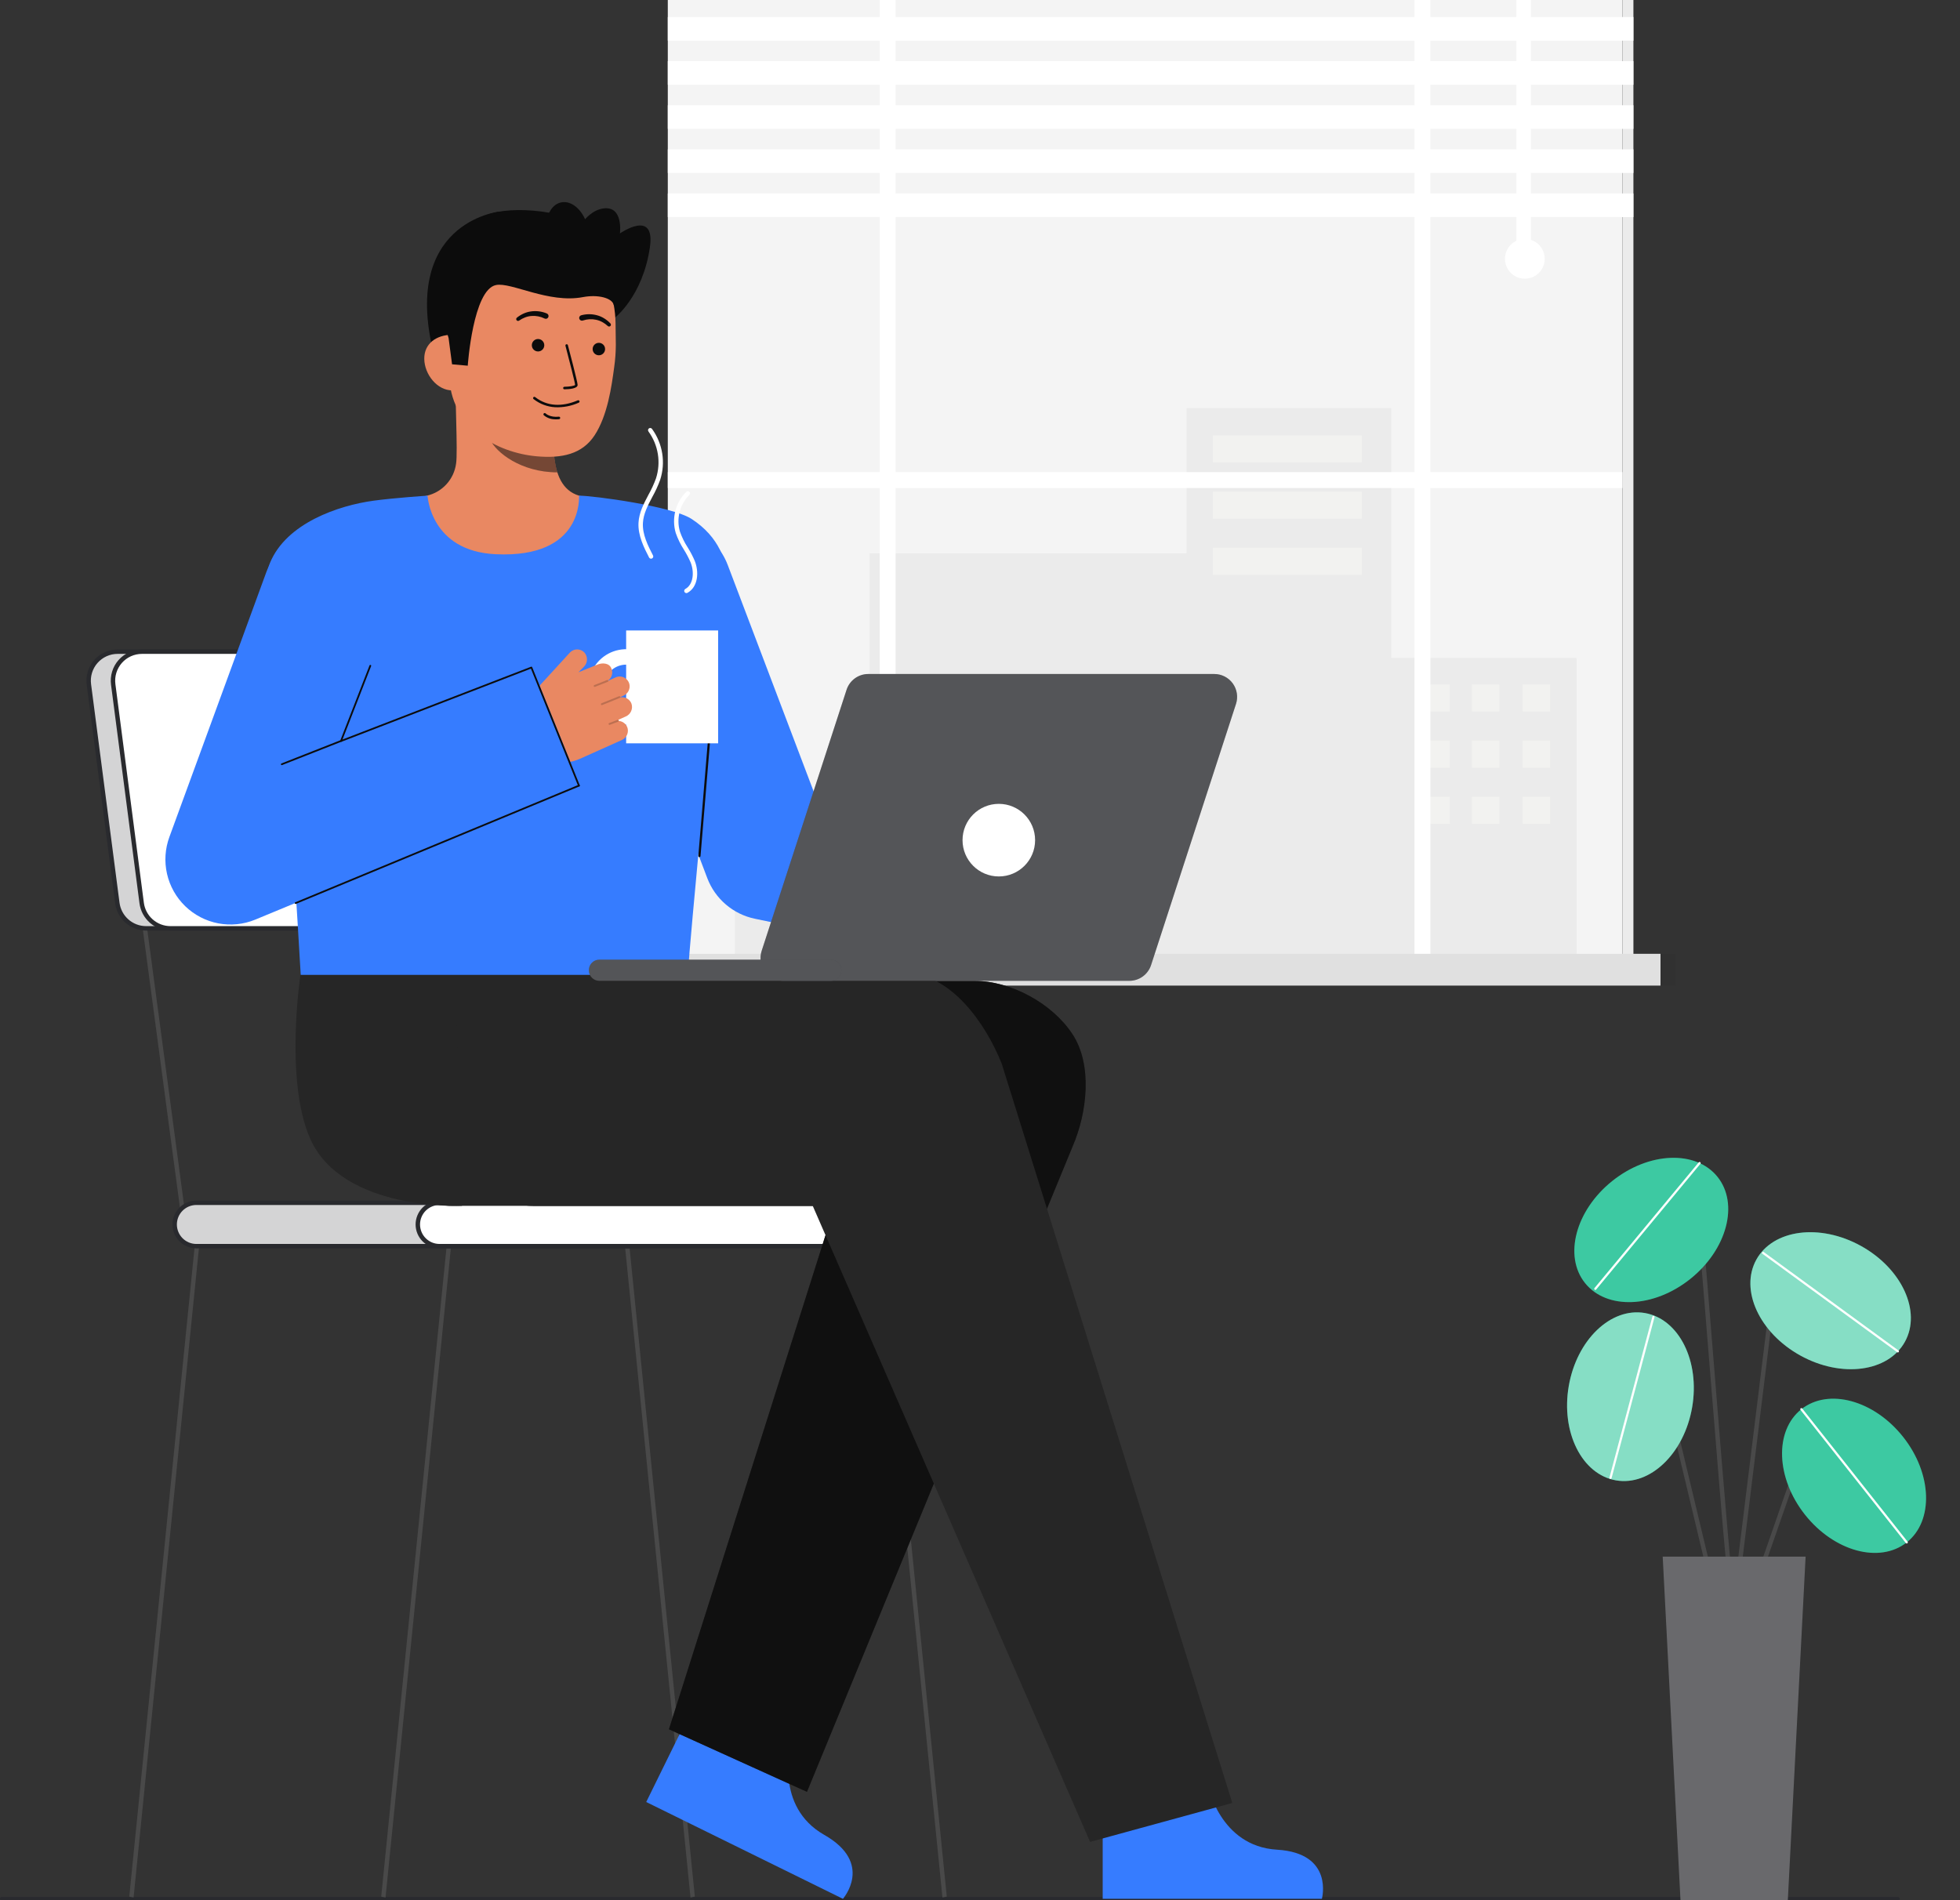 <svg width="462" height="448" viewBox="0 0 462 448" fill="none" xmlns="http://www.w3.org/2000/svg">
<rect x="0" y="0" width="462" height="448" fill="#333333" stroke="none"/>
<g clip-path="url(#clip0_9_162)">
<path d="M382.439 0H157.41V225.147H382.439V0Z" fill="#F4F4F4"/>
<path d="M385.018 0H382.439V225.147H385.018V0Z" fill="#F4F4F4"/>
<path opacity="0.05" d="M385.018 0H382.439V225.147H385.018V0Z" fill="#292A2E"/>
<path opacity="0.05" d="M327.925 155.145V96.239H279.698V130.462H204.993V191.059H173.242V225.147H204.993H211.109H371.615V155.145H327.925Z" fill="#292A2E"/>
<path opacity="0.34" d="M321.008 102.635H285.888V109.031H321.008V102.635Z" fill="#FFFFFA"/>
<path opacity="0.34" d="M321.008 115.889H285.888V122.284H321.008V115.889Z" fill="#FFFFFA"/>
<path opacity="0.34" d="M321.008 129.142H285.888V135.538H321.008V129.142Z" fill="#FFFFFA"/>
<path opacity="0.34" d="M365.387 161.353H358.914V167.749H365.387V161.353Z" fill="#FFFFFA"/>
<path opacity="0.34" d="M365.387 174.607H358.914V181.003H365.387V174.607Z" fill="#FFFFFA"/>
<path opacity="0.34" d="M365.387 187.86H358.914V194.256H365.387V187.86Z" fill="#FFFFFA"/>
<path opacity="0.34" d="M353.412 161.353H346.938V167.749H353.412V161.353Z" fill="#FFFFFA"/>
<path opacity="0.34" d="M353.412 174.607H346.938V181.003H353.412V174.607Z" fill="#FFFFFA"/>
<path opacity="0.34" d="M353.412 187.86H346.938V194.256H353.412V187.86Z" fill="#FFFFFA"/>
<path opacity="0.34" d="M341.76 161.353H335.287V167.749H341.76V161.353Z" fill="#FFFFFA"/>
<path opacity="0.34" d="M341.76 174.607H335.287V181.003H341.76V174.607Z" fill="#FFFFFA"/>
<path opacity="0.34" d="M341.76 187.86H335.287V194.256H341.76V187.86Z" fill="#FFFFFA"/>
<path d="M382.439 111.311H337.16V0H333.415V111.311H211.109V0H207.365V111.311H157.41V115.057H207.365V225.147H211.109V115.057H333.415V225.147H337.16V115.057H382.439V111.311Z" fill="white"/>
<path d="M391.404 224.876H148.445V232.363H391.404V224.876Z" fill="#F4F4F4"/>
<path opacity="0.1" d="M391.404 224.876H148.445V232.363H391.404V224.876Z" fill="#292A2E"/>
<path opacity="0.1" d="M394.911 224.876H391.404V232.363H394.911V224.876Z" fill="#292A2E"/>
<path opacity="0.1" d="M394.911 224.876H391.404V232.363H394.911V224.876Z" fill="#292A2E"/>
<path d="M385.019 4.019H157.41V9.586H385.019V4.019Z" fill="white"/>
<path d="M385.019 14.417H157.41V19.984H385.019V14.417Z" fill="white"/>
<path d="M385.019 24.815H157.41V30.382H385.019V24.815Z" fill="white"/>
<path d="M385.019 35.213H157.41V40.78H385.019V35.213Z" fill="white"/>
<path d="M385.019 45.611H157.41V51.179H385.019V45.611Z" fill="white"/>
<path d="M360.843 0H357.433V57.457H360.843V0Z" fill="white"/>
<path d="M359.427 65.709C362.015 65.709 364.113 63.609 364.113 61.02C364.113 58.431 362.015 56.331 359.427 56.331C356.839 56.331 354.741 58.431 354.741 61.02C354.741 63.609 356.839 65.709 359.427 65.709Z" fill="white"/>
<path d="M447.428 448H0.364C0.316 448 0.269 447.991 0.225 447.972C0.18 447.954 0.14 447.927 0.107 447.893C0.073 447.86 0.046 447.82 0.028 447.775C0.009 447.731 0 447.684 0 447.636C0 447.588 0.009 447.541 0.028 447.497C0.046 447.453 0.073 447.413 0.107 447.379C0.14 447.345 0.18 447.318 0.225 447.3C0.269 447.282 0.316 447.272 0.364 447.272H447.427C447.524 447.272 447.616 447.311 447.684 447.379C447.753 447.447 447.791 447.54 447.791 447.636C447.791 447.733 447.753 447.825 447.684 447.893C447.616 447.962 447.524 448 447.427 448H447.428Z" fill="#292A2E"/>
<g opacity="0.65">
<path d="M447.428 448H0.364C0.316 448 0.269 447.991 0.225 447.972C0.18 447.954 0.14 447.927 0.107 447.893C0.073 447.86 0.046 447.82 0.028 447.775C0.009 447.731 0 447.684 0 447.636C0 447.588 0.009 447.541 0.028 447.497C0.046 447.453 0.073 447.413 0.107 447.379C0.14 447.345 0.18 447.318 0.225 447.3C0.269 447.282 0.316 447.272 0.364 447.272H447.427C447.524 447.272 447.616 447.311 447.684 447.379C447.753 447.447 447.791 447.54 447.791 447.636C447.791 447.733 447.753 447.825 447.684 447.893C447.616 447.962 447.524 448 447.427 448H447.428Z" fill="#292A2E"/>
</g>
<path d="M31.489 447.36L30.468 447.164L46.417 288.59L47.438 288.786L31.489 447.36Z" fill="#494949"/>
<path d="M90.876 447.36L89.856 447.164L105.805 288.59L106.825 288.786L90.876 447.36Z" fill="#494949"/>
<path d="M222.149 447.36L223.17 447.164L207.221 288.59L206.2 288.786L222.149 447.36Z" fill="#494949"/>
<path d="M162.762 447.36L163.782 447.164L147.833 288.59L146.813 288.786L162.762 447.36Z" fill="#494949"/>
<path d="M141.61 218.802L140.58 218.939L149.897 288.759L150.927 288.621L141.61 218.802Z" fill="#494949"/>
<path d="M34.666 218.801L33.636 218.938L42.953 288.758L43.983 288.62L34.666 218.801Z" fill="#494949"/>
<path d="M150.838 283.575H46.235C43.413 283.575 41.125 285.864 41.125 288.688V288.689C41.125 291.512 43.413 293.801 46.235 293.801H150.838C153.661 293.801 155.948 291.512 155.948 288.689V288.688C155.948 285.864 153.661 283.575 150.838 283.575Z" fill="#292A2E"/>
<path opacity="0.8" d="M150.838 283.575H46.235C43.413 283.575 41.125 285.864 41.125 288.688V288.689C41.125 291.512 43.413 293.801 46.235 293.801H150.838C153.661 293.801 155.948 291.512 155.948 288.689V288.688C155.948 285.864 153.661 283.575 150.838 283.575Z" fill="white"/>
<path d="M150.836 294.321H46.235C44.751 294.307 43.333 293.707 42.289 292.652C41.245 291.598 40.659 290.173 40.659 288.688C40.659 287.204 41.245 285.779 42.289 284.724C43.333 283.669 44.751 283.07 46.235 283.055H150.836C152.32 283.07 153.738 283.669 154.782 284.724C155.827 285.779 156.412 287.204 156.412 288.688C156.412 290.173 155.827 291.598 154.782 292.652C153.738 293.707 152.32 294.307 150.836 294.321V294.321ZM46.235 284.095C45.026 284.108 43.871 284.598 43.02 285.458C42.17 286.318 41.693 287.479 41.693 288.688C41.693 289.898 42.17 291.059 43.02 291.919C43.871 292.779 45.026 293.269 46.235 293.282H150.836C152.045 293.269 153.201 292.779 154.051 291.919C154.901 291.059 155.378 289.898 155.378 288.688C155.378 287.479 154.901 286.318 154.051 285.458C153.201 284.598 152.045 284.108 150.836 284.095H46.235Z" fill="#292A2E"/>
<path d="M208.25 283.575H103.647C100.825 283.575 98.537 285.864 98.537 288.688V288.689C98.537 291.512 100.825 293.801 103.647 293.801H208.25C211.072 293.801 213.36 291.512 213.36 288.689V288.688C213.36 285.864 211.072 283.575 208.25 283.575Z" fill="white"/>
<path d="M208.251 294.321H103.647C102.903 294.329 102.165 294.188 101.476 293.908C100.787 293.628 100.16 293.215 99.631 292.691C99.103 292.167 98.683 291.544 98.397 290.857C98.11 290.17 97.963 289.433 97.963 288.688C97.963 287.944 98.11 287.207 98.397 286.52C98.683 285.833 99.103 285.21 99.631 284.686C100.16 284.162 100.787 283.749 101.476 283.469C102.165 283.189 102.903 283.048 103.647 283.055H208.251C208.995 283.048 209.733 283.189 210.422 283.469C211.111 283.749 211.738 284.162 212.267 284.686C212.795 285.21 213.215 285.833 213.501 286.52C213.788 287.207 213.935 287.944 213.935 288.688C213.935 289.433 213.788 290.17 213.501 290.857C213.215 291.544 212.795 292.167 212.267 292.691C211.738 293.215 211.111 293.628 210.422 293.908C209.733 294.188 208.995 294.329 208.251 294.321V294.321ZM103.647 284.095C103.04 284.089 102.438 284.203 101.875 284.431C101.313 284.659 100.801 284.996 100.369 285.423C99.938 285.85 99.595 286.359 99.362 286.919C99.128 287.48 99.007 288.081 99.007 288.688C99.007 289.296 99.128 289.897 99.362 290.458C99.595 291.018 99.938 291.527 100.369 291.954C100.801 292.381 101.313 292.718 101.875 292.946C102.438 293.174 103.04 293.288 103.647 293.282H208.251C208.858 293.288 209.46 293.174 210.023 292.946C210.585 292.718 211.097 292.381 211.529 291.954C211.96 291.527 212.303 291.018 212.536 290.458C212.77 289.897 212.891 289.296 212.891 288.688C212.891 288.081 212.77 287.48 212.536 286.919C212.303 286.359 211.96 285.85 211.529 285.423C211.097 284.996 210.585 284.659 210.023 284.431C209.46 284.203 208.858 284.089 208.251 284.095H103.647Z" fill="#292A2E"/>
<path d="M135.88 218.869H34.432C32.773 218.869 31.172 218.265 29.925 217.17C28.679 216.075 27.874 214.564 27.66 212.918L20.949 161.359C20.824 160.395 20.905 159.415 21.188 158.486C21.471 157.556 21.949 156.697 22.59 155.967C23.231 155.237 24.02 154.651 24.905 154.251C25.79 153.85 26.751 153.643 27.722 153.643H129.169C130.828 153.643 132.43 154.247 133.676 155.342C134.922 156.437 135.728 157.948 135.942 159.594L142.652 211.153C142.778 212.117 142.696 213.096 142.413 214.026C142.13 214.956 141.652 215.814 141.011 216.545C140.37 217.275 139.581 217.86 138.696 218.261C137.811 218.662 136.851 218.869 135.88 218.869Z" fill="#292A2E"/>
<path opacity="0.8" d="M135.88 218.869H34.432C32.773 218.869 31.172 218.265 29.925 217.17C28.679 216.075 27.874 214.564 27.66 212.918L20.949 161.359C20.824 160.395 20.905 159.415 21.188 158.486C21.471 157.556 21.949 156.697 22.59 155.967C23.231 155.237 24.02 154.651 24.905 154.251C25.79 153.85 26.751 153.643 27.722 153.643H129.169C130.828 153.643 132.43 154.247 133.676 155.342C134.922 156.437 135.728 157.948 135.942 159.594L142.652 211.153C142.778 212.117 142.696 213.096 142.413 214.026C142.13 214.956 141.652 215.814 141.011 216.545C140.37 217.275 139.581 217.86 138.696 218.261C137.811 218.662 136.851 218.869 135.88 218.869Z" fill="white"/>
<path d="M135.88 219.389H34.432C32.648 219.385 30.927 218.734 29.587 217.556C28.247 216.379 27.379 214.755 27.144 212.986L20.434 161.427C20.299 160.39 20.386 159.336 20.691 158.335C20.995 157.335 21.51 156.411 22.199 155.625C22.889 154.839 23.738 154.21 24.691 153.778C25.643 153.347 26.676 153.124 27.722 153.124H129.169C130.953 153.128 132.675 153.779 134.015 154.957C135.356 156.135 136.223 157.759 136.458 159.528L143.168 211.087C143.303 212.124 143.215 213.178 142.911 214.179C142.606 215.179 142.092 216.103 141.402 216.889C140.712 217.675 139.863 218.304 138.911 218.735C137.958 219.167 136.925 219.39 135.88 219.39V219.389ZM27.722 154.163C26.824 154.163 25.937 154.354 25.119 154.725C24.302 155.095 23.573 155.635 22.98 156.31C22.388 156.985 21.947 157.778 21.685 158.637C21.424 159.496 21.349 160.401 21.465 161.291L28.175 212.851C28.376 214.37 29.121 215.764 30.272 216.775C31.422 217.786 32.901 218.346 34.432 218.349H135.88C136.778 218.349 137.665 218.158 138.483 217.787C139.3 217.417 140.03 216.876 140.622 216.201C141.214 215.526 141.656 214.733 141.917 213.874C142.178 213.014 142.253 212.109 142.137 211.219L135.427 159.66C135.225 158.141 134.48 156.747 133.33 155.736C132.179 154.725 130.701 154.166 129.169 154.163H27.722Z" fill="#292A2E"/>
<path d="M141.617 218.869H40.169C38.51 218.869 36.908 218.265 35.662 217.17C34.416 216.075 33.61 214.564 33.396 212.918L26.686 161.359C26.56 160.395 26.642 159.415 26.925 158.486C27.208 157.556 27.686 156.697 28.327 155.967C28.968 155.237 29.757 154.652 30.642 154.251C31.527 153.85 32.487 153.643 33.458 153.643H134.906C136.565 153.643 138.167 154.247 139.413 155.342C140.659 156.437 141.465 157.948 141.679 159.594L148.39 211.153C148.515 212.117 148.433 213.096 148.15 214.026C147.867 214.956 147.389 215.814 146.748 216.545C146.107 217.275 145.318 217.86 144.433 218.261C143.548 218.662 142.588 218.869 141.617 218.869V218.869Z" fill="white"/>
<path d="M141.617 219.389H40.169C38.385 219.385 36.664 218.734 35.324 217.556C33.983 216.379 33.115 214.755 32.881 212.986L26.171 161.427C26.036 160.39 26.123 159.336 26.428 158.335C26.732 157.335 27.246 156.411 27.936 155.625C28.626 154.839 29.475 154.21 30.427 153.778C31.38 153.347 32.413 153.124 33.458 153.124H134.906C136.69 153.128 138.412 153.779 139.752 154.957C141.092 156.135 141.96 157.759 142.194 159.528L148.904 211.087C149.039 212.124 148.952 213.178 148.647 214.179C148.343 215.179 147.829 216.103 147.139 216.889C146.449 217.675 145.6 218.304 144.647 218.736C143.695 219.167 142.662 219.39 141.617 219.39V219.389ZM33.458 154.163C32.561 154.163 31.674 154.354 30.856 154.725C30.038 155.095 29.309 155.635 28.717 156.31C28.125 156.985 27.683 157.778 27.422 158.637C27.16 159.496 27.085 160.401 27.201 161.291L33.911 212.851C34.112 214.37 34.858 215.765 36.008 216.776C37.159 217.787 38.637 218.346 40.169 218.349H141.617C142.514 218.349 143.402 218.158 144.22 217.787C145.037 217.417 145.767 216.876 146.359 216.201C146.951 215.526 147.393 214.733 147.654 213.874C147.916 213.014 147.991 212.109 147.875 211.219L141.164 159.66C140.963 158.141 140.218 156.746 139.067 155.735C137.917 154.724 136.438 154.165 134.907 154.161L33.458 154.163Z" fill="#292A2E"/>
<path d="M284.693 420.839C284.693 420.839 287.479 435.288 301 436.093C314.52 436.897 311.589 447.675 311.589 447.675H259.919V421.846L284.693 420.839Z" fill="#367CFF"/>
<path d="M186.393 411.716C186.393 411.716 182.519 425.912 194.296 432.606C206.074 439.3 198.688 447.675 198.688 447.675L152.324 424.853L163.719 401.677L186.393 411.716Z" fill="#367CFF"/>
<path d="M144.788 75.042C144.788 75.042 151.529 69.951 153.199 58.232C154.493 49.158 146.127 55.036 146.127 55.036C146.127 55.036 146.995 48.495 142.23 49.143C137.466 49.792 134.8 56.666 134.8 56.666" fill="#0C0C0C"/>
<path d="M117.608 49.909C117.608 49.909 93.969 52.445 102.514 84.493L104.606 84.633L108.852 84.918" fill="#0C0C0C"/>
<path d="M140.828 117.963C140.725 117.949 139.571 137.094 117.34 135.426C101.95 134.273 96.463 117.936 96.11 117.936C97.769 117.583 99.82 117.047 100.635 116.863C102.411 116.451 104.019 115.507 105.246 114.157C106.473 112.808 107.26 111.117 107.503 109.309C107.953 106.595 107.191 92.711 107.424 89.965L131.048 95.241C130.718 101.04 128.408 114.484 136.504 116.863C137.853 117.257 139.305 117.619 140.828 117.963Z" fill="#E98862"/>
<path opacity="0.52" d="M131.38 111.369C131.01 110.176 130.772 108.946 130.67 107.701C130.41 104.859 130.462 101.998 130.825 99.168C126.024 98.52 121.5 96.537 117.769 93.445C117.33 95.066 114.918 102.148 115.586 103.689C116.846 106.601 122.779 111.369 131.38 111.369Z" fill="#0C0C0C"/>
<path d="M126.504 107.58C117.184 106.743 106.029 100.852 105.869 88.194L105.723 76.773C105.563 64.115 112.077 53.769 123.989 53.618C135.9 53.466 144.934 63.614 145.095 76.272L145.159 81.328C145.151 83.064 145.024 84.798 144.78 86.517C144.169 91.066 143.222 97.982 140.137 102.661C137.223 107.077 132.458 108.114 126.504 107.58Z" fill="#E98862"/>
<path d="M130.829 96.01C132.752 96.097 134.669 95.731 136.424 94.94C136.461 94.925 136.494 94.902 136.521 94.874C136.549 94.846 136.571 94.812 136.585 94.776C136.6 94.739 136.607 94.7 136.607 94.66C136.607 94.621 136.598 94.582 136.583 94.546C136.567 94.509 136.545 94.477 136.517 94.449C136.489 94.421 136.455 94.4 136.419 94.385C136.382 94.37 136.343 94.363 136.303 94.363C136.264 94.364 136.225 94.372 136.189 94.387C132.406 96.001 128.971 95.765 126.256 93.704C126.201 93.66 126.144 93.62 126.085 93.582C126.016 93.551 125.939 93.546 125.867 93.569C125.795 93.591 125.735 93.64 125.697 93.706C125.66 93.771 125.648 93.848 125.665 93.921C125.681 93.995 125.724 94.059 125.786 94.102C125.808 94.116 125.843 94.143 125.89 94.181C127.317 95.269 129.037 95.906 130.829 96.01Z" fill="#0C0C0C"/>
<path d="M130.739 98.861C131.086 98.883 131.435 98.874 131.781 98.836C131.86 98.828 131.933 98.788 131.983 98.726C132.033 98.664 132.056 98.585 132.048 98.505C132.04 98.426 132 98.353 131.938 98.303C131.876 98.253 131.797 98.23 131.718 98.238C129.636 98.46 128.642 97.505 128.6 97.464C128.543 97.41 128.467 97.381 128.389 97.382C128.311 97.383 128.236 97.415 128.181 97.47C128.125 97.525 128.094 97.6 128.092 97.678C128.091 97.757 128.121 97.832 128.174 97.889C128.892 98.5 129.797 98.843 130.739 98.861V98.861Z" fill="#0C0C0C"/>
<path d="M141.161 83.762C141.971 83.762 142.628 83.105 142.628 82.294C142.628 81.483 141.971 80.826 141.161 80.826C140.351 80.826 139.694 81.483 139.694 82.294C139.694 83.105 140.351 83.762 141.161 83.762Z" fill="#0C0C0C"/>
<path d="M126.827 82.862C127.637 82.862 128.294 82.205 128.294 81.394C128.294 80.583 127.637 79.926 126.827 79.926C126.016 79.926 125.359 80.583 125.359 81.394C125.359 82.205 126.016 82.862 126.827 82.862Z" fill="#0C0C0C"/>
<path d="M106.657 92.04C103.037 92.087 100.054 88.249 100.007 84.627C99.959 81.005 102.87 78.971 106.489 78.925L108.385 81.328L109.769 92.001L106.657 92.04Z" fill="#E98862"/>
<path d="M110.256 86.221C110.256 86.221 111.479 68.31 116.907 67.204C120.522 66.468 129.289 71.598 137.41 70.048C140.963 69.373 144.335 70.251 144.678 71.929C144.814 72.594 147.027 63.04 141.464 55.791C137.034 50.02 122.539 48.388 115.944 50.28C97.684 55.522 105.742 79.714 105.742 79.714L106.556 85.888L110.256 86.221Z" fill="#0C0C0C"/>
<path d="M133.014 91.783C133.022 91.783 133.03 91.783 133.038 91.783C134.204 91.771 136.159 91.621 136.152 90.748C136.144 90.024 134.086 82.235 133.851 81.349C133.825 81.28 133.774 81.223 133.709 81.189C133.643 81.156 133.567 81.147 133.496 81.166C133.425 81.185 133.363 81.23 133.323 81.292C133.283 81.354 133.268 81.429 133.279 81.501C134.193 84.951 135.555 90.262 135.56 90.755C135.448 90.963 134.243 91.177 133.035 91.189C132.958 91.191 132.886 91.222 132.832 91.275C132.778 91.329 132.746 91.401 132.744 91.478C132.742 91.554 132.769 91.628 132.82 91.685C132.87 91.741 132.941 91.776 133.017 91.783H133.014Z" fill="#0C0C0C"/>
<path d="M136.997 74.334C138.222 73.996 139.517 73.996 140.743 74.334C141.345 74.496 141.92 74.747 142.447 75.08C142.968 75.406 143.447 75.797 143.87 76.243C143.951 76.321 143.998 76.429 144.002 76.542C144.005 76.655 143.963 76.764 143.886 76.847C143.81 76.93 143.703 76.98 143.59 76.985C143.478 76.991 143.367 76.952 143.283 76.877L143.256 76.854C142.864 76.491 142.427 76.178 141.957 75.924C141.496 75.671 140.999 75.49 140.483 75.386C139.468 75.172 138.414 75.231 137.429 75.556L137.388 75.571C137.225 75.628 137.047 75.619 136.891 75.545C136.735 75.47 136.616 75.337 136.558 75.174C136.501 75.012 136.51 74.833 136.585 74.677C136.659 74.522 136.792 74.402 136.954 74.344L136.997 74.334Z" fill="#0C0C0C"/>
<path d="M128.315 75.07C127.382 74.617 126.346 74.418 125.312 74.494C124.787 74.528 124.27 74.641 123.779 74.831C123.28 75.02 122.807 75.272 122.37 75.579L122.342 75.598C122.248 75.658 122.135 75.68 122.026 75.658C121.917 75.637 121.82 75.575 121.755 75.484C121.691 75.393 121.664 75.281 121.68 75.17C121.696 75.06 121.754 74.96 121.842 74.892C122.322 74.507 122.848 74.183 123.408 73.929C123.975 73.67 124.578 73.497 125.196 73.417C125.815 73.329 126.444 73.328 127.064 73.412C127.7 73.491 128.321 73.66 128.91 73.915C129.068 73.984 129.193 74.113 129.256 74.273C129.319 74.434 129.316 74.614 129.247 74.772C129.179 74.931 129.049 75.056 128.889 75.119C128.728 75.182 128.549 75.179 128.39 75.11C128.378 75.105 128.366 75.099 128.354 75.093L128.315 75.07Z" fill="#0C0C0C"/>
<path d="M135.252 62.004C137.932 61.444 139.436 57.791 138.612 53.845C137.788 49.899 134.948 47.154 132.268 47.715C129.589 48.275 128.085 51.927 128.909 55.873C129.733 59.819 132.573 62.564 135.252 62.004Z" fill="#0C0C0C"/>
<path d="M157.677 407.707L196.776 284.297H125.904C111.667 284.297 105.732 272.218 105.732 257.975C105.732 243.732 119.728 231.246 133.964 231.246H229.615C238.297 231.246 248.033 236.559 252.799 243.822C257.565 251.084 256.276 262.338 252.823 270.309L190.213 422.455" fill="#262626"/>
<path opacity="0.8" d="M157.677 407.707L196.776 284.297H125.904C111.667 284.297 105.732 272.218 105.732 257.975C105.732 243.732 119.728 231.246 133.964 231.246H229.615C238.297 231.246 248.033 236.559 252.799 243.822C257.565 251.084 256.276 262.338 252.823 270.309L190.213 422.455" fill="#0A0A0A"/>
<path d="M256.947 434.257L191.572 284.297L105.731 284.292C85.618 282.714 76.406 271.685 76.699 257.445C76.988 243.386 84.103 229.499 98.092 229.499H213.789C224.14 229.712 232.283 241.155 236.122 250.774L290.471 425.076" fill="#262626"/>
<path d="M70.844 229.671C70.844 229.671 67.032 254.544 73.075 268.373C80.619 285.637 108.899 284.292 108.899 284.292L107.305 229.499L70.844 229.671Z" fill="#262626"/>
<path d="M238.582 229.181L177.946 216.61C175.42 216.086 173.066 214.933 171.103 213.258C169.139 211.583 167.63 209.439 166.715 207.025L142.866 144.147C142.14 142.259 141.793 140.247 141.846 138.226C141.9 136.205 142.352 134.214 143.176 132.367C144.001 130.521 145.182 128.856 146.652 127.468C148.121 126.08 149.851 124.996 151.74 124.279C153.63 123.561 155.643 123.224 157.663 123.287C159.683 123.35 161.67 123.812 163.512 124.646C165.353 125.48 167.011 126.67 168.392 128.147C169.772 129.624 170.847 131.359 171.555 133.253L192.417 188.254L244.81 199.116C244.81 199.116 239.634 229.399 238.582 229.181Z" fill="#367CFF"/>
<path d="M168.45 160.117C167.75 168.348 162.787 219.698 162.111 229.836H70.884C70.36 220.692 68.006 180.709 66.019 162.826C64.121 145.764 61.462 137.999 63.647 132.697C67.501 123.345 79.77 119.168 88.078 118.043C93.151 117.356 100.781 116.863 100.781 116.863C100.781 116.863 101.427 129.939 116.832 130.667C137.802 131.655 136.402 116.863 136.506 116.863C139.903 116.863 158.395 119.335 163.018 122.35C169.55 126.61 171.479 132.413 171.556 137.746C171.644 143.886 169.244 150.779 168.45 160.117Z" fill="#367CFF"/>
<path d="M164.865 202.073H164.843C164.809 202.07 164.776 202.061 164.746 202.045C164.715 202.029 164.688 202.008 164.666 201.982C164.644 201.956 164.628 201.926 164.617 201.893C164.607 201.86 164.603 201.826 164.606 201.792L166.974 173.328C166.976 173.293 166.985 173.26 167 173.229C167.016 173.198 167.037 173.171 167.063 173.149C167.089 173.127 167.12 173.11 167.153 173.1C167.185 173.09 167.22 173.086 167.254 173.09C167.288 173.093 167.321 173.103 167.352 173.118C167.382 173.134 167.409 173.155 167.431 173.181C167.453 173.207 167.47 173.238 167.48 173.27C167.491 173.303 167.495 173.337 167.492 173.371L165.123 201.835C165.118 201.9 165.088 201.96 165.04 202.004C164.993 202.048 164.93 202.073 164.865 202.073Z" fill="#0C0C0C"/>
<path d="M179.532 224.191L199.548 162.628C199.9 161.546 200.585 160.603 201.505 159.935C202.425 159.266 203.533 158.906 204.67 158.906H286.22C287.07 158.906 287.908 159.107 288.666 159.493C289.423 159.879 290.078 160.44 290.578 161.128C291.077 161.816 291.407 162.613 291.54 163.453C291.673 164.293 291.605 165.153 291.342 165.961L271.325 227.525C270.973 228.606 270.288 229.549 269.368 230.218C268.448 230.886 267.34 231.246 266.203 231.246H184.653C183.803 231.246 182.965 231.045 182.208 230.659C181.45 230.273 180.795 229.713 180.295 229.024C179.796 228.336 179.466 227.539 179.333 226.699C179.201 225.859 179.269 225 179.532 224.191V224.191Z" fill="#292A2E"/>
<path opacity="0.2" d="M179.532 224.191L199.548 162.628C199.9 161.546 200.585 160.603 201.505 159.935C202.425 159.266 203.533 158.906 204.67 158.906H286.22C287.07 158.906 287.908 159.107 288.666 159.493C289.423 159.879 290.078 160.44 290.578 161.128C291.077 161.816 291.407 162.613 291.54 163.453C291.673 164.293 291.605 165.153 291.342 165.961L271.325 227.525C270.973 228.606 270.288 229.549 269.368 230.218C268.448 230.886 267.34 231.246 266.203 231.246H184.653C183.803 231.246 182.965 231.045 182.208 230.659C181.45 230.273 180.795 229.713 180.295 229.024C179.796 228.336 179.466 227.539 179.333 226.699C179.201 225.859 179.269 225 179.532 224.191V224.191Z" fill="white"/>
<path d="M195.86 226.255H141.27C139.91 226.255 138.807 227.358 138.807 228.719V228.782C138.807 230.143 139.91 231.246 141.27 231.246H195.86C197.22 231.246 198.323 230.143 198.323 228.782V228.719C198.323 227.358 197.22 226.255 195.86 226.255Z" fill="#292A2E"/>
<path opacity="0.2" d="M195.86 226.255H141.27C139.91 226.255 138.807 227.358 138.807 228.719V228.782C138.807 230.143 139.91 231.246 141.27 231.246H195.86C197.22 231.246 198.323 230.143 198.323 228.782V228.719C198.323 227.358 197.22 226.255 195.86 226.255Z" fill="white"/>
<path d="M235.437 206.637C240.16 206.637 243.989 202.805 243.989 198.079C243.989 193.353 240.16 189.522 235.437 189.522C230.713 189.522 226.884 193.353 226.884 198.079C226.884 202.805 230.713 206.637 235.437 206.637Z" fill="white"/>
<path d="M169.277 148.641H147.592V175.25H169.277V148.641Z" fill="white"/>
<path d="M147.592 170.83C145.836 170.83 144.119 170.309 142.658 169.332C141.198 168.356 140.06 166.969 139.388 165.345C138.716 163.722 138.54 161.935 138.882 160.212C139.225 158.488 140.071 156.905 141.313 155.662C142.555 154.42 144.137 153.574 145.859 153.231C147.582 152.888 149.368 153.064 150.99 153.736C152.613 154.409 154 155.548 154.976 157.009C155.951 158.47 156.472 160.188 156.472 161.945C156.47 164.301 155.533 166.559 153.868 168.225C152.204 169.89 149.946 170.827 147.592 170.83V170.83ZM147.592 156.7C146.555 156.7 145.541 157.007 144.679 157.584C143.817 158.16 143.145 158.979 142.748 159.938C142.351 160.897 142.247 161.951 142.45 162.969C142.652 163.987 143.151 164.921 143.885 165.655C144.618 166.389 145.552 166.888 146.569 167.091C147.586 167.293 148.641 167.189 149.599 166.792C150.557 166.395 151.376 165.722 151.952 164.86C152.528 163.997 152.835 162.983 152.835 161.945C152.834 160.554 152.281 159.221 151.298 158.237C150.315 157.254 148.982 156.701 147.592 156.7Z" fill="white"/>
<path d="M148.843 165.887C148.645 165.373 148.273 164.945 147.792 164.678C147.31 164.411 146.75 164.322 146.21 164.427C146.22 164.402 146.226 164.375 146.226 164.348L146.953 164.023C147.463 163.806 147.882 163.42 148.14 162.929C148.397 162.439 148.478 161.874 148.367 161.332C148.291 160.993 148.14 160.675 147.926 160.401C147.712 160.127 147.44 159.905 147.13 159.749C146.819 159.593 146.478 159.508 146.131 159.5C145.784 159.492 145.439 159.561 145.122 159.703L143.406 160.471C143.406 160.464 143.406 160.457 143.403 160.45C143.396 160.437 143.387 160.424 143.378 160.412C143.8 160.093 144.103 159.64 144.235 159.128C144.368 158.615 144.323 158.072 144.108 157.589C143.631 156.299 141.943 156.196 140.826 156.694L136.34 158.505L137.694 157.131C138.118 156.683 138.356 156.091 138.361 155.474C138.365 154.856 138.135 154.261 137.718 153.807C137.494 153.58 137.226 153.401 136.931 153.281C136.635 153.162 136.319 153.103 136 153.11C135.682 153.117 135.368 153.188 135.078 153.32C134.788 153.452 134.528 153.642 134.313 153.878L118.362 171.308L123.818 176.565C125.512 178.198 127.655 179.287 129.972 179.694C132.288 180.1 134.674 179.805 136.822 178.846L146.544 174.484C147.054 174.268 147.473 173.881 147.731 173.391C147.989 172.901 148.069 172.336 147.958 171.793C147.848 171.306 147.585 170.866 147.207 170.539C146.83 170.212 146.358 170.014 145.86 169.974C145.866 169.947 145.866 169.919 145.86 169.892C145.855 169.865 145.845 169.839 145.829 169.816C145.814 169.793 145.794 169.774 145.771 169.759C145.748 169.743 145.723 169.733 145.695 169.728L147.491 168.926C148.059 168.685 148.515 168.238 148.766 167.673C149.017 167.109 149.044 166.471 148.843 165.887V165.887Z" fill="#E98862"/>
<path opacity="0.2" d="M140.162 161.945C140.111 161.946 140.061 161.928 140.021 161.895C139.982 161.862 139.955 161.817 139.945 161.766C139.935 161.716 139.944 161.663 139.969 161.618C139.994 161.573 140.033 161.538 140.081 161.52L143.116 160.324C143.143 160.313 143.171 160.308 143.2 160.309C143.229 160.309 143.258 160.315 143.284 160.327C143.311 160.338 143.335 160.355 143.355 160.376C143.375 160.397 143.391 160.421 143.401 160.448C143.412 160.475 143.417 160.504 143.417 160.533C143.416 160.562 143.41 160.59 143.399 160.617C143.387 160.644 143.37 160.668 143.35 160.688C143.329 160.708 143.304 160.724 143.277 160.734L140.243 161.93C140.217 161.94 140.19 161.945 140.162 161.945V161.945Z" fill="#0C0C0C"/>
<path opacity="0.2" d="M141.856 166.238C141.805 166.238 141.755 166.22 141.716 166.188C141.677 166.155 141.65 166.11 141.64 166.06C141.63 166.01 141.638 165.958 141.663 165.913C141.687 165.868 141.726 165.833 141.774 165.814L145.924 164.143C145.978 164.125 146.036 164.127 146.088 164.151C146.14 164.174 146.18 164.217 146.201 164.269C146.223 164.322 146.223 164.381 146.202 164.433C146.18 164.486 146.14 164.529 146.088 164.552L141.938 166.223C141.912 166.233 141.884 166.238 141.856 166.238V166.238Z" fill="#0C0C0C"/>
<path opacity="0.2" d="M143.666 170.9C143.614 170.9 143.564 170.881 143.525 170.848C143.485 170.815 143.458 170.769 143.449 170.718C143.44 170.668 143.449 170.615 143.474 170.57C143.5 170.525 143.54 170.491 143.589 170.473L145.567 169.73C145.622 169.709 145.683 169.711 145.736 169.735C145.789 169.759 145.831 169.804 145.851 169.858C145.872 169.913 145.87 169.974 145.846 170.027C145.822 170.08 145.778 170.122 145.723 170.143L143.744 170.885C143.719 170.895 143.693 170.9 143.666 170.9V170.9Z" fill="#0C0C0C"/>
<path d="M153.457 131.716C153.361 131.716 153.267 131.69 153.185 131.64C153.104 131.59 153.037 131.519 152.994 131.433C151.81 129.126 150.338 126.253 150.505 123.241C150.637 120.846 151.759 118.719 152.843 116.664C153.543 115.422 154.14 114.124 154.628 112.783C155.222 110.934 155.372 108.97 155.065 107.052C154.758 105.134 154.003 103.315 152.861 101.744C152.818 101.689 152.787 101.626 152.769 101.559C152.751 101.492 152.746 101.422 152.756 101.353C152.765 101.284 152.788 101.218 152.823 101.158C152.859 101.099 152.906 101.047 152.962 101.005C153.017 100.964 153.081 100.934 153.149 100.918C153.216 100.902 153.286 100.899 153.355 100.91C153.423 100.922 153.489 100.947 153.547 100.984C153.606 101.021 153.657 101.069 153.697 101.126C154.937 102.831 155.758 104.805 156.092 106.887C156.426 108.97 156.264 111.102 155.619 113.109C155.114 114.505 154.495 115.856 153.766 117.149C152.685 119.197 151.665 121.131 151.545 123.299C151.395 126.029 152.737 128.648 153.922 130.959C153.962 131.038 153.982 131.127 153.978 131.216C153.975 131.305 153.949 131.391 153.903 131.467C153.856 131.543 153.791 131.606 153.714 131.65C153.636 131.693 153.549 131.716 153.46 131.716H153.457Z" fill="white"/>
<path d="M161.8 139.83C161.684 139.83 161.572 139.792 161.481 139.721C161.39 139.651 161.325 139.552 161.297 139.44C161.268 139.329 161.277 139.211 161.322 139.105C161.368 138.999 161.447 138.911 161.548 138.855C163.474 137.793 163.689 134.835 162.785 132.59C162.336 131.558 161.811 130.561 161.214 129.607C160.416 128.371 159.767 127.045 159.281 125.656C158.785 123.963 158.754 122.167 159.191 120.458C159.628 118.749 160.518 117.189 161.766 115.942C161.865 115.848 161.997 115.796 162.134 115.799C162.271 115.801 162.402 115.858 162.497 115.956C162.593 116.055 162.645 116.187 162.644 116.324C162.642 116.461 162.587 116.592 162.49 116.688C161.377 117.8 160.584 119.191 160.194 120.715C159.804 122.239 159.832 123.841 160.274 125.351C160.736 126.661 161.352 127.912 162.108 129.077C162.733 130.075 163.281 131.119 163.748 132.201C164.807 134.83 164.572 138.374 162.049 139.765C161.973 139.808 161.887 139.83 161.8 139.83Z" fill="white"/>
<path d="M136.652 185.145L60.142 216.825C57.384 217.955 54.356 218.257 51.429 217.693C48.502 217.129 45.803 215.724 43.661 213.651C41.519 211.577 40.027 208.924 39.367 206.015C38.708 203.107 38.909 200.07 39.947 197.274L62.766 134.915C65.716 126.967 74.027 122.397 81.971 125.349C85.786 126.767 88.881 129.643 90.577 133.344C92.272 137.045 92.429 141.268 91.012 145.084L80.604 174.599L125.444 157.303" fill="#367CFF"/>
<path d="M136.465 185.428C136.424 185.428 136.385 185.415 136.351 185.393C136.317 185.37 136.29 185.338 136.275 185.3L125.143 157.644L80.452 174.9C80.415 174.914 80.375 174.917 80.336 174.909C80.297 174.901 80.262 174.882 80.234 174.854C80.206 174.825 80.187 174.79 80.179 174.751C80.171 174.712 80.174 174.672 80.189 174.635L87.099 156.889C87.119 156.838 87.158 156.798 87.207 156.776C87.257 156.754 87.313 156.753 87.364 156.773C87.414 156.792 87.455 156.831 87.477 156.881C87.498 156.931 87.499 156.987 87.48 157.037L80.738 174.35L125.184 157.188C125.234 157.169 125.29 157.17 125.339 157.191C125.388 157.213 125.427 157.253 125.447 157.303L136.655 185.147C136.674 185.197 136.673 185.253 136.652 185.303C136.631 185.353 136.591 185.392 136.541 185.413C136.517 185.423 136.491 185.428 136.465 185.428V185.428Z" fill="#0C0C0C"/>
<path d="M66.417 180.391C66.369 180.392 66.322 180.375 66.285 180.345C66.248 180.314 66.223 180.272 66.214 180.225C66.206 180.178 66.213 180.129 66.237 180.087C66.26 180.045 66.297 180.013 66.342 179.996L80.339 174.486C80.364 174.475 80.391 174.47 80.418 174.47C80.445 174.47 80.472 174.476 80.497 174.486C80.522 174.497 80.545 174.513 80.564 174.532C80.583 174.552 80.597 174.575 80.608 174.6C80.617 174.625 80.622 174.652 80.622 174.679C80.621 174.706 80.615 174.733 80.604 174.758C80.593 174.783 80.577 174.805 80.558 174.824C80.538 174.842 80.515 174.857 80.489 174.867L66.492 180.377C66.468 180.386 66.442 180.391 66.417 180.391V180.391Z" fill="#0C0C0C"/>
<path d="M69.677 213.126C69.629 213.126 69.583 213.11 69.546 213.08C69.51 213.05 69.485 213.008 69.475 212.962C69.466 212.915 69.474 212.867 69.496 212.825C69.519 212.783 69.555 212.75 69.599 212.733L136.389 185.034C136.414 185.024 136.441 185.019 136.467 185.019C136.494 185.019 136.521 185.024 136.545 185.035C136.57 185.045 136.593 185.06 136.612 185.079C136.631 185.098 136.646 185.121 136.656 185.145C136.666 185.17 136.671 185.197 136.671 185.224C136.671 185.251 136.666 185.277 136.656 185.302C136.645 185.327 136.63 185.349 136.611 185.368C136.592 185.387 136.57 185.402 136.545 185.412L69.755 213.111C69.73 213.121 69.704 213.126 69.677 213.126Z" fill="#0C0C0C"/>
<path d="M408.765 379.825C408.627 379.825 408.495 379.77 408.398 379.673C407.666 378.94 406.473 365.502 403.259 325.492C401.943 309.12 400.701 293.656 399.795 284.259C399.73 283.588 399.47 283.509 399.384 283.484C398.143 283.109 394.369 286.087 392.262 288.694C392.175 288.801 392.05 288.87 391.913 288.884C391.776 288.899 391.638 288.858 391.531 288.772C391.424 288.685 391.356 288.559 391.341 288.422C391.327 288.285 391.367 288.148 391.454 288.04C392.847 286.317 397.388 281.797 399.683 282.488C400.146 282.627 400.722 283.029 400.829 284.159C401.736 293.564 402.979 309.032 404.294 325.408C406.247 349.722 408.46 377.267 409.187 379.002C409.243 379.079 409.276 379.171 409.283 379.266C409.291 379.362 409.271 379.457 409.228 379.542C409.184 379.628 409.118 379.699 409.036 379.749C408.955 379.799 408.861 379.825 408.765 379.825V379.825Z" fill="#494949"/>
<path d="M398.46 301.503C407.082 294.588 409.939 283.825 404.842 277.463C399.746 271.102 388.624 271.55 380.002 278.465C371.38 285.38 368.523 296.142 373.62 302.504C378.716 308.866 389.838 308.418 398.46 301.503Z" fill="#0CBC8B"/>
<path opacity="0.2" d="M398.46 301.503C407.082 294.588 409.939 283.825 404.842 277.463C399.746 271.102 388.624 271.55 380.002 278.465C371.38 285.38 368.523 296.142 373.62 302.504C378.716 308.866 389.838 308.418 398.46 301.503Z" fill="white"/>
<path d="M376.036 304.123C375.987 304.123 375.939 304.109 375.897 304.082C375.855 304.056 375.822 304.018 375.801 303.973C375.78 303.928 375.773 303.879 375.779 303.83C375.785 303.781 375.805 303.734 375.837 303.696L400.409 274.049C400.43 274.023 400.457 274 400.487 273.984C400.518 273.967 400.551 273.957 400.585 273.953C400.62 273.95 400.654 273.953 400.687 273.963C400.72 273.973 400.751 273.99 400.777 274.012C400.804 274.034 400.826 274.061 400.842 274.092C400.858 274.122 400.867 274.156 400.87 274.19C400.873 274.225 400.869 274.259 400.859 274.292C400.848 274.325 400.831 274.355 400.808 274.382L376.236 304.029C376.212 304.058 376.182 304.082 376.147 304.098C376.112 304.114 376.075 304.123 376.036 304.123Z" fill="white"/>
<path d="M414.125 373.469C414.042 373.469 413.96 373.45 413.886 373.412C413.813 373.374 413.749 373.318 413.701 373.251C413.653 373.183 413.622 373.105 413.61 373.023C413.598 372.941 413.606 372.857 413.634 372.778L422.864 346.22C423.135 345.44 423.599 344.74 424.211 344.186C424.823 343.631 425.564 343.238 426.367 343.044C427.17 342.851 428.008 342.861 428.806 343.076C429.604 343.29 430.335 343.702 430.932 344.272L435.812 348.936C435.911 349.031 435.969 349.162 435.972 349.3C435.975 349.438 435.924 349.572 435.828 349.671C435.733 349.771 435.602 349.829 435.465 349.832C435.327 349.835 435.193 349.783 435.094 349.688L430.214 345.024C429.743 344.574 429.165 344.25 428.536 344.08C427.906 343.911 427.244 343.903 426.611 344.056C425.977 344.209 425.392 344.518 424.909 344.956C424.425 345.394 424.06 345.946 423.845 346.562L414.615 373.12C414.58 373.222 414.514 373.31 414.426 373.373C414.338 373.436 414.233 373.469 414.125 373.469Z" fill="#494949"/>
<path d="M449.446 363.64C455.835 358.58 455.456 347.45 448.597 338.782C441.739 330.113 431 327.188 424.61 332.248C418.221 337.308 418.6 348.438 425.458 357.107C432.316 365.776 443.056 368.701 449.446 363.64Z" fill="#0CBC8B"/>
<path d="M404.572 378.131C404.455 378.131 404.342 378.092 404.25 378.02C404.159 377.947 404.094 377.846 404.067 377.732L388.578 312.935C388.472 312.493 388.247 312.089 387.926 311.768C387.606 311.446 387.203 311.219 386.762 311.111C386.321 311.004 385.859 311.02 385.426 311.159C384.994 311.297 384.608 311.552 384.311 311.895L379.536 317.416C379.492 317.467 379.437 317.51 379.376 317.54C379.315 317.571 379.249 317.589 379.181 317.594C379.113 317.599 379.044 317.59 378.98 317.569C378.915 317.547 378.855 317.513 378.803 317.469C378.752 317.424 378.709 317.37 378.679 317.308C378.648 317.247 378.63 317.181 378.625 317.113C378.62 317.045 378.628 316.976 378.65 316.911C378.671 316.847 378.706 316.787 378.75 316.735L383.525 311.215C383.948 310.727 384.496 310.366 385.11 310.17C385.725 309.974 386.381 309.951 387.008 310.104C387.634 310.257 388.206 310.58 388.661 311.037C389.116 311.494 389.436 312.068 389.587 312.695L405.076 377.493C405.108 377.627 405.085 377.768 405.013 377.885C404.941 378.003 404.825 378.087 404.691 378.119C404.652 378.128 404.612 378.132 404.572 378.131V378.131Z" fill="#494949"/>
<path d="M398.859 331.81C400.742 320.916 395.759 310.958 387.729 309.569C379.699 308.18 371.663 315.885 369.78 326.779C367.897 337.673 372.881 347.631 380.911 349.02C388.94 350.409 396.976 342.704 398.859 331.81Z" fill="#0CBC8B"/>
<path d="M408.766 379.825C408.745 379.825 408.723 379.824 408.702 379.821C408.565 379.804 408.441 379.734 408.356 379.625C408.271 379.517 408.233 379.379 408.249 379.242L418.141 298.894C418.248 298.018 418.606 297.192 419.172 296.515C419.737 295.838 420.486 295.339 421.329 295.078C422.171 294.818 423.071 294.806 423.92 295.044C424.769 295.283 425.53 295.762 426.114 296.424L437.419 309.235C437.51 309.338 437.557 309.473 437.548 309.611C437.539 309.749 437.477 309.877 437.373 309.969C437.27 310.06 437.134 310.106 436.997 310.098C436.859 310.089 436.731 310.026 436.64 309.923L425.334 297.111C424.883 296.6 424.294 296.23 423.638 296.045C422.982 295.861 422.286 295.87 421.635 296.072C420.984 296.274 420.405 296.66 419.968 297.184C419.531 297.707 419.255 298.346 419.172 299.023L409.279 379.369C409.264 379.494 409.203 379.61 409.109 379.694C409.014 379.778 408.893 379.824 408.766 379.825Z" fill="#494949"/>
<path d="M449.012 316.353C452.956 309.219 448.315 299.097 438.646 293.745C428.977 288.394 417.94 289.84 413.996 296.974C410.052 304.109 414.693 314.231 424.362 319.582C434.031 324.933 445.067 323.488 449.012 316.353Z" fill="#0CBC8B"/>
<path opacity="0.2" d="M449.446 363.64C455.835 358.58 455.456 347.45 448.597 338.782C441.739 330.113 431 327.188 424.61 332.248C418.221 337.308 418.6 348.438 425.458 357.107C432.316 365.776 443.056 368.701 449.446 363.64Z" fill="white"/>
<path opacity="0.5" d="M398.859 331.81C400.742 320.916 395.759 310.958 387.729 309.569C379.699 308.18 371.663 315.885 369.78 326.779C367.897 337.673 372.881 347.631 380.911 349.02C388.94 350.409 396.976 342.704 398.859 331.81Z" fill="white"/>
<path opacity="0.5" d="M449.012 316.353C452.956 309.219 448.315 299.097 438.646 293.745C428.977 288.394 417.94 289.84 413.996 296.974C410.052 304.109 414.693 314.231 424.362 319.582C434.031 324.933 445.067 323.488 449.012 316.353Z" fill="white"/>
<path d="M421.416 448H396.114L391.922 367.004H425.609L421.416 448Z" fill="#292A2E"/>
<path opacity="0.3" d="M421.416 448H396.114L391.922 367.004H425.609L421.416 448Z" fill="white"/>
<path d="M449.446 363.897C449.407 363.897 449.368 363.889 449.332 363.872C449.297 363.855 449.266 363.83 449.242 363.799L424.405 332.406C424.363 332.352 424.343 332.283 424.351 332.215C424.359 332.146 424.394 332.084 424.448 332.041C424.502 331.998 424.571 331.979 424.639 331.987C424.707 331.995 424.77 332.029 424.813 332.083L449.649 363.476C449.679 363.514 449.698 363.56 449.704 363.608C449.709 363.657 449.701 363.706 449.68 363.75C449.658 363.794 449.625 363.831 449.584 363.857C449.542 363.883 449.495 363.897 449.446 363.897Z" fill="white"/>
<path d="M447.36 318.869C447.305 318.868 447.251 318.85 447.207 318.817L415.426 295.6C415.398 295.58 415.375 295.555 415.357 295.526C415.339 295.496 415.328 295.464 415.322 295.43C415.317 295.396 415.318 295.362 415.326 295.329C415.335 295.296 415.349 295.264 415.369 295.237C415.389 295.209 415.415 295.186 415.444 295.168C415.473 295.15 415.505 295.138 415.539 295.133C415.573 295.128 415.607 295.129 415.64 295.137C415.674 295.146 415.705 295.16 415.732 295.18L447.513 318.399C447.557 318.431 447.589 318.477 447.605 318.528C447.622 318.58 447.621 318.636 447.604 318.688C447.588 318.739 447.555 318.784 447.511 318.816C447.467 318.848 447.414 318.866 447.36 318.866V318.869Z" fill="white"/>
<path d="M379.619 348.681C379.596 348.682 379.574 348.679 379.552 348.673C379.485 348.655 379.429 348.611 379.394 348.552C379.36 348.492 379.35 348.421 379.368 348.354L389.485 310.429C389.494 310.396 389.509 310.364 389.529 310.337C389.55 310.309 389.576 310.286 389.606 310.268C389.635 310.251 389.668 310.239 389.702 310.235C389.736 310.23 389.771 310.232 389.805 310.241C389.838 310.25 389.869 310.265 389.896 310.286C389.924 310.307 389.946 310.334 389.963 310.364C389.98 310.394 389.991 310.427 389.995 310.461C390 310.495 389.997 310.53 389.987 310.563L379.87 348.489C379.856 348.544 379.823 348.593 379.777 348.628C379.732 348.663 379.676 348.682 379.619 348.681Z" fill="white"/>
</g>
<defs>
<clipPath id="clip0_9_162">
<rect width="461.015" height="448" fill="white"/>
</clipPath>
</defs>
</svg>
